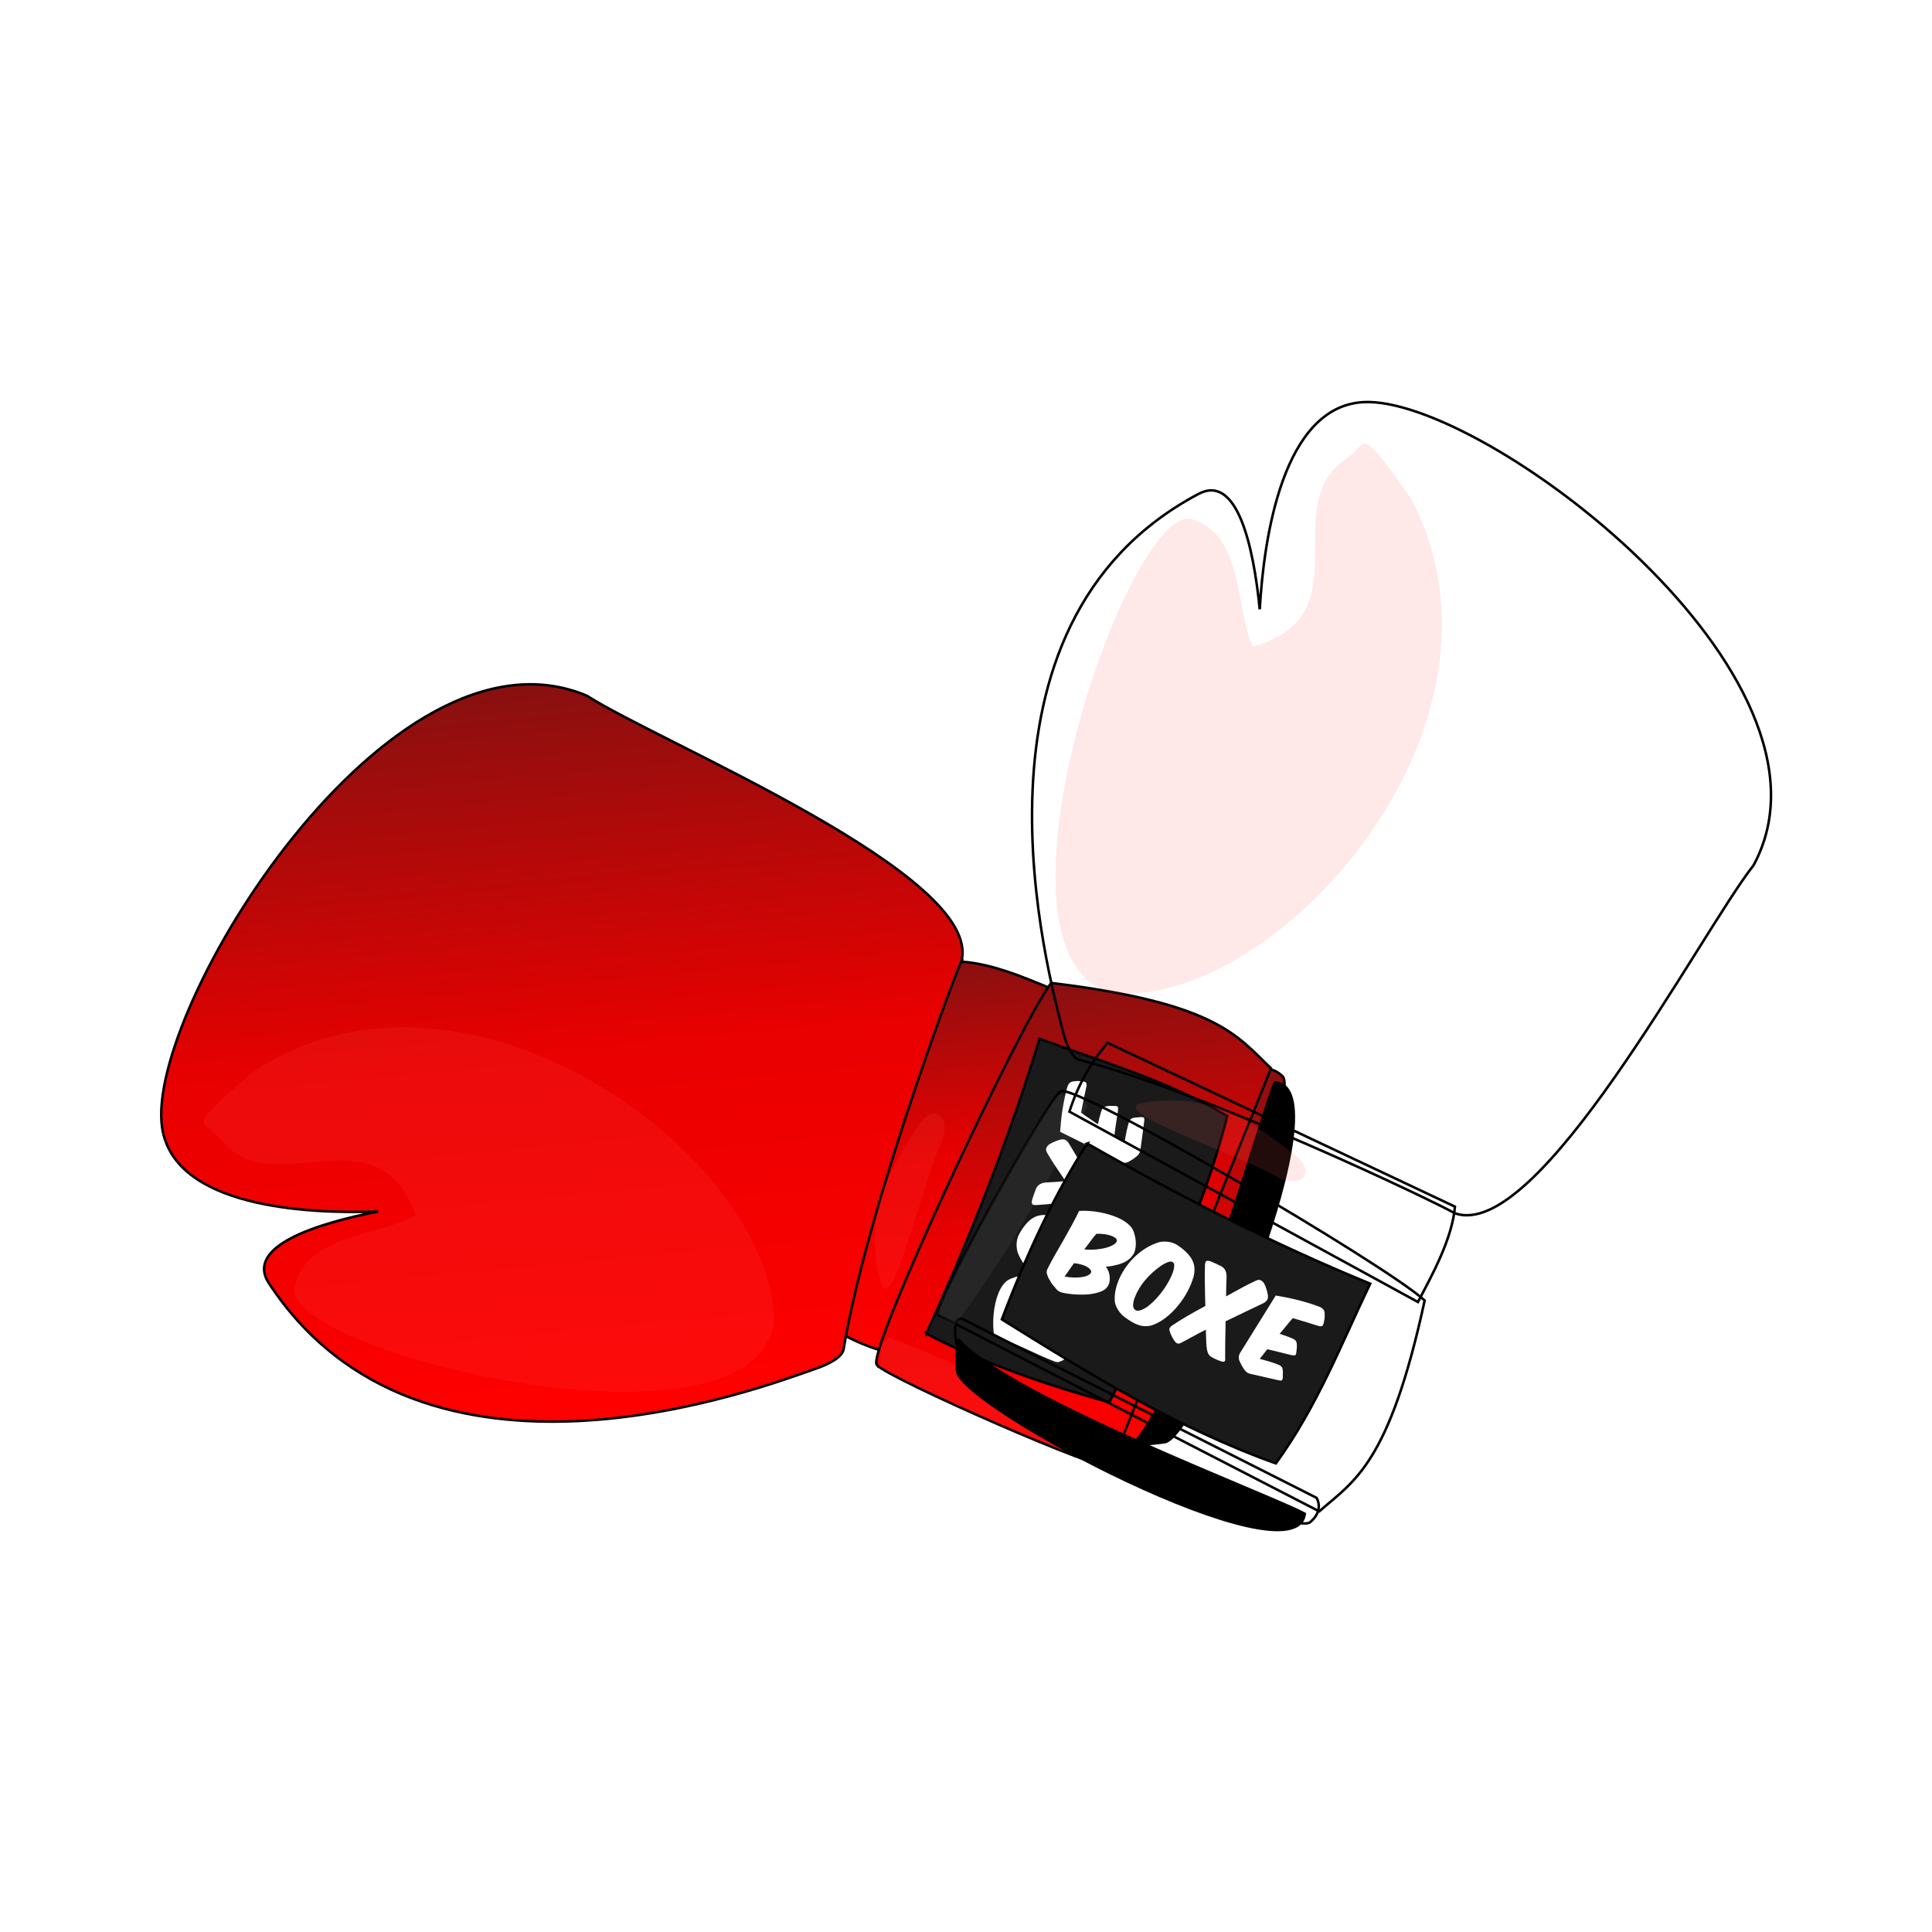 <svg:svg xmlns:dc="http://purl.org/dc/elements/1.1/" xmlns:ns1="http://sodipodi.sourceforge.net/DTD/sodipodi-0.dtd" xmlns:ns2="http://www.inkscape.org/namespaces/inkscape" xmlns:ns3="http://www.w3.org/1999/xlink" xmlns:ns5="http://creativecommons.org/ns#" xmlns:rdf="http://www.w3.org/1999/02/22-rdf-syntax-ns#" xmlns:svg="http://www.w3.org/2000/svg" height="765.687" id="svg2" version="1.1" viewBox="-13.327 -109.018 765.687 765.687" width="765.687" ns1:docname="Gants.svg" ns2:version="0.48.1 r9760">
  <svg:title id="title4124">Gants de boxe</svg:title>
  <svg:defs id="defs4">
    <svg:linearGradient id="linearGradient3875">
      <svg:stop id="stop3877" offset="0" style="stop-color:#ff0000" />
      <svg:stop id="stop3883" offset=".5" style="stop-color:#e90000" />
      <svg:stop id="stop3879" offset="1" style="stop-color:#881010" />
    </svg:linearGradient>
    <svg:filter color-interpolation-filters="sRGB" id="filter3935" ns2:collect="always">
      <svg:feGaussianBlur id="feGaussianBlur3937" stdDeviation="3.476" ns2:collect="always" />
    </svg:filter>
    <svg:filter color-interpolation-filters="sRGB" id="filter3941" ns2:collect="always">
      <svg:feGaussianBlur id="feGaussianBlur3943" stdDeviation="0.668" ns2:collect="always" />
    </svg:filter>
    <svg:filter color-interpolation-filters="sRGB" id="filter3963" ns2:collect="always">
      <svg:feGaussianBlur id="feGaussianBlur3965" stdDeviation="1.101" ns2:collect="always" />
    </svg:filter>
    <svg:filter color-interpolation-filters="sRGB" id="filter4030" ns2:label="Darken edges" ns2:menu="Shadows and Glows" ns2:menu-tooltip="Darken the edges with an inner blur">
      <svg:feGaussianBlur id="feGaussianBlur4032" result="result6" stdDeviation="1.5" />
      <svg:feComposite id="feComposite4034" in="SourceGraphic" in2="result6" operator="atop" result="result8" />
      <svg:feComposite id="feComposite4036" in="result8" in2="SourceAlpha" operator="atop" result="result9" />
    </svg:filter>
    <svg:linearGradient gradientUnits="userSpaceOnUse" id="linearGradient4108" x1="283.35" x2="437.15" y1="411.26" y2="411.26" ns2:collect="always" ns3:href="#linearGradient3875" />
    <svg:linearGradient gradientUnits="userSpaceOnUse" id="linearGradient4110" x1="238.06" x2="383.18" y1="509.78" y2="509.78" ns2:collect="always" ns3:href="#linearGradient3875" />
    <svg:linearGradient gradientUnits="userSpaceOnUse" id="linearGradient4112" x1="231.13" x2="425.14" y1="462.29" y2="462.29" ns2:collect="always" ns3:href="#linearGradient3875" />
    <svg:linearGradient gradientUnits="userSpaceOnUse" id="linearGradient4114" x1="268.53" x2="562.41" y1="267.7" y2="267.7" ns2:collect="always" ns3:href="#linearGradient3875" />
  </svg:defs>
  <ns1:namedview bordercolor="#666666" borderopacity="1.0" fit-margin-bottom="5" fit-margin-left="5" fit-margin-right="5" fit-margin-top="5" id="base" pagecolor="#ffffff" showgrid="false" showguides="true" ns2:current-layer="layer1" ns2:cx="109.68582" ns2:cy="266.62023" ns2:document-units="px" ns2:guide-bbox="true" ns2:pageopacity="0.0" ns2:pageshadow="2" ns2:window-height="1026" ns2:window-maximized="1" ns2:window-width="1680" ns2:window-x="0" ns2:window-y="24" ns2:zoom="0.7" />
  <svg:g id="layer1" transform="translate(-7.64 -74.191)" ns2:groupmode="layer" ns2:label="Calque 1">
    <svg:g id="g4076" transform="translate(134.29 18.571)" ns2:export-filename="/home/olivier/Images/Photos/Creations/Gants de boxe.png" ns2:export-xdpi="204" ns2:export-ydpi="204">
      <svg:g id="g4038" style="filter:url(#filter4030)" transform="matrix(-.093 -.996 .996 -.093 -144.04 802.08)">
        <svg:path d="m299.01 359.9c-6.825 7.949-11.912 17.016-15.152 27.274l138.12 75.44c5.756-10.942 13.539-25.002 14.673-37.794z" id="path4040" style="stroke:#000000;stroke-width:1px;fill:url(#linearGradient4108)" ns1:nodetypes="ccccc" ns2:connector-curvature="0" />
        <svg:path d="m242.5 469.86s-5.385-4.257-3.571 8.571 132.16 78.385 140.36 71.429c5.696-4.836 2.5-9.643 2.5-9.643z" id="path4042" style="stroke:#000000;stroke-width:1px;fill:url(#linearGradient4110)" ns1:nodetypes="czscc" ns2:connector-curvature="0" />
        <svg:path d="m280.36 379.15c-5.81 4.199-51.724 86.947-48.571 88.571l151.07 77.857c13.745-12.026 27.694-18.512 41.786-83.571-15.119-14.048-138.97-86.699-144.29-82.857z" id="path4044" style="stroke:#000000;stroke-width:1px;fill:url(#linearGradient4112)" ns1:nodetypes="ssccs" ns2:connector-curvature="0" />
        <svg:path d="m240 477.61s-1.142-1.636-0.714 12.143c0.428 13.779 134.25 84.639 137.86 56.786-13.738-7.502-116.23-45.781-137.14-68.929z" id="path4046" style="stroke:#000000;stroke-width:1px;fill:#000000" ns1:nodetypes="czcc" ns2:connector-curvature="0" />
        <svg:path d="m436.43 427.36c-7.322-4.287-96.412-47.073-148.57-60.714-3.243-0.848-5.413-6.675-6.429-10.714-5.8-23.08-44.56-161.58 53.57-213.57 15.473-8.197 21.824 21.034 24.286 45.714 1.595-28.412 9.184-80.372 41.061-82.107 46.96-2.56 195.05 108.78 154.65 183.54-21.21 27-85.42 150.24-118.57 137.85z" id="path4048" style="stroke:#000000;stroke-width:1px;fill:url(#linearGradient4114)" ns1:nodetypes="cssscscc" ns2:connector-curvature="0" />
        <svg:path d="m290.92 399.8c-12.716 19.643-23.815 43.329-33.84 69.701 34.834 21.752 69.801 43.235 108.59 57.074 16.485-22.732 25.869-47.239 37.376-71.216-38.09-15.663-75.383-34.512-112.13-55.558z" id="path4050" style="stroke:#000000;stroke-width:1px;fill:#1a1a1a" ns1:nodetypes="ccccc" ns2:connector-curvature="0" />
        <svg:g id="g4052" style="fill:#ffffff" transform="rotate(23.709)">
          <svg:path d="m453.47 290.81c0.907-0.453 1.693-0.92 2.36-1.4 0.667-0.507 1.32-1 1.96-1.48 0.587-0.507 1.133-1.04 1.64-1.6 0.507-0.587 0.933-1.213 1.28-1.88 0.347-0.667 0.587-1.36 0.72-2.08 0.16-0.72 0.173-1.467 0.04-2.24-0.293-1.413-0.76-2.653-1.4-3.72-0.613-1.067-1.387-2.067-2.32-3-0.72-0.693-1.64-1.213-2.76-1.56-1.12-0.373-2.36-0.6-3.72-0.68-1.333-0.08-2.747-0.04-4.24 0.12-1.493 0.16-2.973 0.413-4.44 0.76-1.44 0.347-2.827 0.76-4.16 1.24-1.333 0.48-2.507 1-3.52 1.56-0.053 2.053-0.187 4.227-0.4 6.52-0.187 2.267-0.4 4.533-0.64 6.8-0.267 2.24-0.507 4.413-0.72 6.52-0.213 2.08-0.36 3.947-0.44 5.6-0.053 0.507-0.053 0.92 0 1.24s0.147 0.613 0.28 0.88c0.133 0.24 0.32 0.48 0.56 0.72 0.213 0.213 0.467 0.48 0.76 0.8 0.8 0.613 1.493 1.12 2.08 1.52 0.613 0.373 1.32 0.733 2.12 1.08 0.427 0.24 0.8 0.413 1.12 0.52 0.32 0.107 0.64 0.173 0.96 0.2 0.347 0.027 0.693 0.013 1.04-0.04 0.373-0.053 0.813-0.147 1.32-0.28 0.96-0.24 1.973-0.533 3.04-0.88 1.067-0.373 2.12-0.787 3.16-1.24 1.067-0.453 2.067-0.96 3-1.52 0.96-0.56 1.787-1.147 2.48-1.76 1.013-0.8 1.747-1.613 2.2-2.44 0.453-0.853 0.613-1.88 0.48-3.08-0.213-1.013-0.653-2-1.32-2.96-0.64-0.96-1.48-1.707-2.52-2.24m-10.56-2.84c0.373-1.413 0.693-2.747 0.96-4 0.267-1.253 0.587-2.453 0.96-3.6 1.147-0.533 2.213-0.933 3.2-1.2 0.987-0.267 1.853-0.413 2.6-0.44 0.773-0.053 1.4 0.013 1.88 0.2 0.48 0.16 0.773 0.413 0.88 0.76 0.107 0.427-0.053 1-0.48 1.72-0.427 0.693-1.107 1.44-2.04 2.24-0.907 0.773-2.04 1.547-3.4 2.32-1.333 0.773-2.853 1.44-4.56 2m-1.52 6.64c1.067-0.347 2.04-0.573 2.92-0.68 0.88-0.133 1.653-0.16 2.32-0.08 0.667 0.08 1.2 0.227 1.6 0.44 0.4 0.213 0.667 0.453 0.8 0.72 0.107 0.453-0.04 0.96-0.44 1.52-0.373 0.533-0.96 1.08-1.76 1.64-0.8 0.533-1.773 1.053-2.92 1.56-1.147 0.48-2.413 0.893-3.8 1.24 0.187-1.067 0.387-2.107 0.6-3.12 0.24-1.04 0.467-2.12 0.68-3.24" id="path4054" ns2:connector-curvature="0" />
          <svg:path d="m483.65 274.53c-0.907-0.72-2.053-1.333-3.44-1.84-1.36-0.507-2.8-0.88-4.32-1.12-1.173-0.187-2.413-0.093-3.72 0.28-1.28 0.373-2.387 0.92-3.32 1.64-1.387 1.2-2.613 2.56-3.68 4.08-1.04 1.493-1.92 3.08-2.64 4.76s-1.267 3.413-1.64 5.2c-0.373 1.76-0.573 3.493-0.6 5.2-0.027 1.707 0.12 3.333 0.44 4.88 0.32 1.547 0.8 2.933 1.44 4.16 0.4 0.747 0.947 1.413 1.64 2 0.693 0.587 1.4 1.067 2.12 1.44 0.88 0.453 1.853 0.787 2.92 1 1.067 0.24 2.107 0.413 3.12 0.52 1.52 0.16 2.867 0.093 4.04-0.2 1.173-0.267 2.293-0.813 3.36-1.64 1.573-1.387 2.893-3.08 3.96-5.08 1.093-2 1.947-4.12 2.56-6.36 0.64-2.267 1.04-4.533 1.2-6.8 0.16-2.293 0.093-4.413-0.2-6.36-0.213-1.173-0.56-2.213-1.04-3.12-0.453-0.933-1.187-1.813-2.2-2.64m-6.44 4c0.533 0.16 0.92 0.72 1.16 1.68 0.267 0.933 0.4 2.067 0.4 3.4-0 1.307-0.107 2.72-0.32 4.24-0.213 1.493-0.493 2.867-0.84 4.12-0.4 1.52-0.88 2.933-1.44 4.24-0.533 1.28-1.107 2.36-1.72 3.24-0.613 0.88-1.227 1.533-1.84 1.96-0.613 0.427-1.2 0.547-1.76 0.36-0.613-0.187-1.08-0.693-1.4-1.52-0.32-0.827-0.507-1.813-0.56-2.96-0.053-1.173 0-2.427 0.16-3.76 0.16-1.36 0.427-2.667 0.8-3.92 0.373-1.28 0.853-2.6 1.44-3.96 0.613-1.387 1.267-2.64 1.96-3.76 0.693-1.12 1.387-2 2.08-2.64 0.693-0.667 1.32-0.907 1.88-0.72" id="path4056" ns2:connector-curvature="0" />
          <svg:path d="m501.86 282.41c-0.56-1.36-1.107-2.653-1.64-3.88-0.507-1.253-0.973-2.427-1.4-3.52-0.373-0.773-0.813-1.387-1.32-1.84-0.507-0.48-1.227-0.787-2.16-0.92-0.453-0.027-0.893-0.04-1.32-0.04-0.427-0.027-0.84-0.04-1.24-0.04h-1.16c-0.213 0-0.413 0-0.6 0-0.187 0-0.387 0.013-0.6 0.04-0.773 0.107-1.24 0.32-1.4 0.64-0.16 0.293-0.08 0.867 0.24 1.72 0.347 0.853 0.76 1.84 1.24 2.96 0.507 1.12 1.04 2.32 1.6 3.6 0.587 1.28 1.2 2.613 1.84 4l1.92 4.08c-1.893 2.4-3.627 4.693-5.2 6.88-1.547 2.16-2.787 3.987-3.72 5.48-0.213 0.32-0.347 0.6-0.4 0.84-0.08 0.24-0.12 0.453-0.12 0.64 0.027 0.24 0.173 0.533 0.44 0.88 0.267 0.347 0.6 0.707 1 1.08 0.373 0.347 0.773 0.68 1.2 1s0.827 0.587 1.2 0.8c1.04 0.667 1.88 0.6 2.52-0.2 0.933-1.12 1.973-2.44 3.12-3.96 1.173-1.547 2.48-3.187 3.92-4.92 0.853 1.813 1.587 3.347 2.2 4.6 0.64 1.227 1.12 2.067 1.44 2.52 0.453 0.64 0.88 1.093 1.28 1.36 0.4 0.293 0.96 0.48 1.68 0.56 1.44 0.133 2.827 0.133 4.16 0 1.173-0.16 1.453-0.707 0.84-1.64-0.773-1.787-1.653-3.827-2.64-6.12-0.96-2.32-2-4.813-3.12-7.48 2-2.347 3.92-4.587 5.76-6.72 1.867-2.16 3.52-4.08 4.96-5.76 0.48-0.56 0.787-1.147 0.92-1.76 0.133-0.613-0.027-1.28-0.48-2-0.373-0.587-0.853-1.213-1.44-1.88-0.587-0.693-1.187-1.28-1.8-1.76-0.293-0.187-0.587-0.333-0.88-0.44-0.293-0.107-0.587-0.16-0.88-0.16-0.56 0-1.107 0.307-1.64 0.92-1.12 1.253-2.387 2.773-3.8 4.56-1.387 1.787-2.893 3.747-4.52 5.88" id="path4058" ns2:connector-curvature="0" />
          <svg:path d="m519.74 274.21-3.8 26.6c-0.053 0.72 0.053 1.333 0.32 1.84 0.24 0.507 0.587 0.947 1.04 1.32 0.56 0.48 1.04 0.88 1.44 1.2 0.427 0.293 0.867 0.587 1.32 0.88 0.4 0.267 0.867 0.467 1.4 0.6 0.56 0.16 1.373 0.107 2.44-0.16 1.6-0.293 3.28-0.613 5.04-0.96s3.493-0.68 5.2-1c0.72-0.133 1.147-0.293 1.28-0.48 0.133-0.213 0.133-0.587 0-1.12-0.213-0.48-0.413-0.947-0.6-1.4-0.16-0.48-0.4-0.987-0.72-1.52-0.293-0.48-0.653-0.8-1.08-0.96-0.4-0.16-0.973-0.213-1.72-0.16-1.333 0.08-2.573 0.187-3.72 0.32-1.12 0.133-2.307 0.307-3.56 0.52 0.213-0.747 0.413-1.493 0.6-2.24 0.187-0.773 0.387-1.587 0.6-2.44 1.547-0.32 3.147-0.613 4.8-0.88 1.68-0.267 3.32-0.547 4.92-0.84 0.747-0.16 1.2-0.347 1.36-0.56 0.187-0.213 0.173-0.627-0.04-1.24-0.133-0.533-0.293-1.053-0.48-1.56-0.16-0.533-0.4-1.067-0.72-1.6-0.293-0.533-0.653-0.88-1.08-1.04-0.427-0.16-1.013-0.227-1.76-0.2-0.907 0.027-1.76 0.067-2.56 0.12-0.8 0.053-1.6 0.133-2.4 0.24 0.427-1.413 0.813-2.76 1.16-4.04 0.347-1.307 0.72-2.56 1.12-3.76 1.893-0.267 3.693-0.493 5.4-0.68 1.707-0.187 3.36-0.373 4.96-0.56 0.773-0.107 1.267-0.28 1.48-0.52 0.213-0.24 0.267-0.707 0.16-1.4-0.133-0.613-0.267-1.173-0.4-1.68-0.133-0.533-0.373-1.12-0.72-1.76-0.427-1.2-1.4-1.787-2.92-1.76-1.6 0.053-3.213 0.187-4.84 0.4-1.6 0.187-3.173 0.413-4.72 0.68-1.52 0.267-2.987 0.56-4.4 0.88-1.387 0.32-2.653 0.627-3.8 0.92" id="path4060" ns2:connector-curvature="0" />
        </svg:g>
        <svg:path d="m332.34 152.32c20.989 6.524 17.173 36.365 24.244 50.508 44.381-12.383 8.739-55.529 37.376-74.751 8.31-5.553 4.041-14.142 25.254 16.162 47.398 89.831-53.463 201.85-118.19 195.97-55.838-13.926 5.88-194.09 31.315-187.89z" id="path4062" style="opacity:.366;filter:url(#filter3935);fill:#ff5555" ns1:nodetypes="cccccc" ns2:connector-curvature="0" />
        <svg:path d="m313.15 383.64c30.543-5.229 48.559 12.468 58.661 19.54 10.102 7.071 5.296 14.387-4.806 10.347-14.52-9.072-70.644-27.012-53.855-29.886z" id="path4064" style="opacity:0.36;filter:url(#filter3941);fill:#ff5555" ns1:nodetypes="sscs" ns2:connector-curvature="0" />
        <svg:path d="m280.11 380.13c-11.453 11.464-50.495 86.348-48.797 87.409l7.214 4.508c9.531-13.844 23.359-30.39 52.848-87.03-3.964-6.22-7.549-2.843-11.265-4.887z" id="path4066" style="opacity:.226;filter:url(#filter3963);fill:#ffffff" transform="matrix(.994 0 0 1 1.32 0)" ns1:nodetypes="csccc" ns2:connector-curvature="0" />
      </svg:g>
      <svg:g id="g4000" style="filter:url(#filter4030)">
        <svg:path d="m299.01 359.9c-6.825 7.949-11.912 17.016-15.152 27.274l138.12 75.44c5.756-10.942 13.539-25.002 14.673-37.794z" id="path3070" style="stroke:#000000;stroke-width:1px;fill:url(#linearGradient4108)" ns1:nodetypes="ccccc" ns2:connector-curvature="0" />
        <svg:path d="m242.5 469.86s-5.385-4.257-3.571 8.571 132.16 78.385 140.36 71.429c5.696-4.836 2.5-9.643 2.5-9.643z" id="path3078" style="stroke:#000000;stroke-width:1px;fill:url(#linearGradient4110)" ns1:nodetypes="czscc" ns2:connector-curvature="0" />
        <svg:path d="m280.36 379.15c-5.81 4.199-51.724 86.947-48.571 88.571l151.07 77.857c13.745-12.026 27.694-18.512 41.786-83.571-15.119-14.048-138.97-86.699-144.29-82.857z" id="path3076" style="stroke:#000000;stroke-width:1px;fill:url(#linearGradient4112)" ns1:nodetypes="ssccs" ns2:connector-curvature="0" />
        <svg:path d="m240 477.61s-1.142-1.636-0.714 12.143c0.428 13.779 134.25 84.639 137.86 56.786-13.738-7.502-116.23-45.781-137.14-68.929z" id="path3080" style="stroke:#000000;stroke-width:1px;fill:#000000" ns1:nodetypes="czcc" ns2:connector-curvature="0" />
        <svg:path d="m436.43 427.36c-7.322-4.287-96.412-47.073-148.57-60.714-3.243-0.848-5.413-6.675-6.429-10.714-5.8-23.08-44.56-161.58 53.57-213.57 15.473-8.197 21.824 21.034 24.286 45.714 1.595-28.412 9.184-80.372 41.061-82.107 46.96-2.56 195.05 108.78 154.65 183.54-21.21 27-85.42 150.24-118.57 137.85z" id="path3066" style="stroke:#000000;stroke-width:1px;fill:url(#linearGradient4114)" ns1:nodetypes="cssscscc" ns2:connector-curvature="0" />
        <svg:path d="m290.92 399.8c-12.716 19.643-23.815 43.329-33.84 69.701 34.834 21.752 69.801 43.235 108.59 57.074 16.485-22.732 25.869-47.239 37.376-71.216-38.09-15.663-75.383-34.512-112.13-55.558z" id="path3850" style="stroke:#000000;stroke-width:1px;fill:#1a1a1a" ns1:nodetypes="ccccc" ns2:connector-curvature="0" />
        <svg:g id="text3852" style="fill:#ffffff" transform="rotate(23.709)">
          <svg:path d="m453.47 290.81c0.907-0.453 1.693-0.92 2.36-1.4 0.667-0.507 1.32-1 1.96-1.48 0.587-0.507 1.133-1.04 1.64-1.6 0.507-0.587 0.933-1.213 1.28-1.88 0.347-0.667 0.587-1.36 0.72-2.08 0.16-0.72 0.173-1.467 0.04-2.24-0.293-1.413-0.76-2.653-1.4-3.72-0.613-1.067-1.387-2.067-2.32-3-0.72-0.693-1.64-1.213-2.76-1.56-1.12-0.373-2.36-0.6-3.72-0.68-1.333-0.08-2.747-0.04-4.24 0.12-1.493 0.16-2.973 0.413-4.44 0.76-1.44 0.347-2.827 0.76-4.16 1.24-1.333 0.48-2.507 1-3.52 1.56-0.053 2.053-0.187 4.227-0.4 6.52-0.187 2.267-0.4 4.533-0.64 6.8-0.267 2.24-0.507 4.413-0.72 6.52-0.213 2.08-0.36 3.947-0.44 5.6-0.053 0.507-0.053 0.92 0 1.24s0.147 0.613 0.28 0.88c0.133 0.24 0.32 0.48 0.56 0.72 0.213 0.213 0.467 0.48 0.76 0.8 0.8 0.613 1.493 1.12 2.08 1.52 0.613 0.373 1.32 0.733 2.12 1.08 0.427 0.24 0.8 0.413 1.12 0.52 0.32 0.107 0.64 0.173 0.96 0.2 0.347 0.027 0.693 0.013 1.04-0.04 0.373-0.053 0.813-0.147 1.32-0.28 0.96-0.24 1.973-0.533 3.04-0.88 1.067-0.373 2.12-0.787 3.16-1.24 1.067-0.453 2.067-0.96 3-1.52 0.96-0.56 1.787-1.147 2.48-1.76 1.013-0.8 1.747-1.613 2.2-2.44 0.453-0.853 0.613-1.88 0.48-3.08-0.213-1.013-0.653-2-1.32-2.96-0.64-0.96-1.48-1.707-2.52-2.24m-10.56-2.84c0.373-1.413 0.693-2.747 0.96-4 0.267-1.253 0.587-2.453 0.96-3.6 1.147-0.533 2.213-0.933 3.2-1.2 0.987-0.267 1.853-0.413 2.6-0.44 0.773-0.053 1.4 0.013 1.88 0.2 0.48 0.16 0.773 0.413 0.88 0.76 0.107 0.427-0.053 1-0.48 1.72-0.427 0.693-1.107 1.44-2.04 2.24-0.907 0.773-2.04 1.547-3.4 2.32-1.333 0.773-2.853 1.44-4.56 2m-1.52 6.64c1.067-0.347 2.04-0.573 2.92-0.68 0.88-0.133 1.653-0.16 2.32-0.08 0.667 0.08 1.2 0.227 1.6 0.44 0.4 0.213 0.667 0.453 0.8 0.72 0.107 0.453-0.04 0.96-0.44 1.52-0.373 0.533-0.96 1.08-1.76 1.64-0.8 0.533-1.773 1.053-2.92 1.56-1.147 0.48-2.413 0.893-3.8 1.24 0.187-1.067 0.387-2.107 0.6-3.12 0.24-1.04 0.467-2.12 0.68-3.24" id="path3968" ns2:connector-curvature="0" />
          <svg:path d="m483.65 274.53c-0.907-0.72-2.053-1.333-3.44-1.84-1.36-0.507-2.8-0.88-4.32-1.12-1.173-0.187-2.413-0.093-3.72 0.28-1.28 0.373-2.387 0.92-3.32 1.64-1.387 1.2-2.613 2.56-3.68 4.08-1.04 1.493-1.92 3.08-2.64 4.76s-1.267 3.413-1.64 5.2c-0.373 1.76-0.573 3.493-0.6 5.2-0.027 1.707 0.12 3.333 0.44 4.88 0.32 1.547 0.8 2.933 1.44 4.16 0.4 0.747 0.947 1.413 1.64 2 0.693 0.587 1.4 1.067 2.12 1.44 0.88 0.453 1.853 0.787 2.92 1 1.067 0.24 2.107 0.413 3.12 0.52 1.52 0.16 2.867 0.093 4.04-0.2 1.173-0.267 2.293-0.813 3.36-1.64 1.573-1.387 2.893-3.08 3.96-5.08 1.093-2 1.947-4.12 2.56-6.36 0.64-2.267 1.04-4.533 1.2-6.8 0.16-2.293 0.093-4.413-0.2-6.36-0.213-1.173-0.56-2.213-1.04-3.12-0.453-0.933-1.187-1.813-2.2-2.64m-6.44 4c0.533 0.16 0.92 0.72 1.16 1.68 0.267 0.933 0.4 2.067 0.4 3.4-0 1.307-0.107 2.72-0.32 4.24-0.213 1.493-0.493 2.867-0.84 4.12-0.4 1.52-0.88 2.933-1.44 4.24-0.533 1.28-1.107 2.36-1.72 3.24-0.613 0.88-1.227 1.533-1.84 1.96-0.613 0.427-1.2 0.547-1.76 0.36-0.613-0.187-1.08-0.693-1.4-1.52-0.32-0.827-0.507-1.813-0.56-2.96-0.053-1.173 0-2.427 0.16-3.76 0.16-1.36 0.427-2.667 0.8-3.92 0.373-1.28 0.853-2.6 1.44-3.96 0.613-1.387 1.267-2.64 1.96-3.76 0.693-1.12 1.387-2 2.08-2.64 0.693-0.667 1.32-0.907 1.88-0.72" id="path3970" ns2:connector-curvature="0" />
          <svg:path d="m501.86 282.41c-0.56-1.36-1.107-2.653-1.64-3.88-0.507-1.253-0.973-2.427-1.4-3.52-0.373-0.773-0.813-1.387-1.32-1.84-0.507-0.48-1.227-0.787-2.16-0.92-0.453-0.027-0.893-0.04-1.32-0.04-0.427-0.027-0.84-0.04-1.24-0.04h-1.16c-0.213 0-0.413 0-0.6 0-0.187 0-0.387 0.013-0.6 0.04-0.773 0.107-1.24 0.32-1.4 0.64-0.16 0.293-0.08 0.867 0.24 1.72 0.347 0.853 0.76 1.84 1.24 2.96 0.507 1.12 1.04 2.32 1.6 3.6 0.587 1.28 1.2 2.613 1.84 4l1.92 4.08c-1.893 2.4-3.627 4.693-5.2 6.88-1.547 2.16-2.787 3.987-3.72 5.48-0.213 0.32-0.347 0.6-0.4 0.84-0.08 0.24-0.12 0.453-0.12 0.64 0.027 0.24 0.173 0.533 0.44 0.88 0.267 0.347 0.6 0.707 1 1.08 0.373 0.347 0.773 0.68 1.2 1s0.827 0.587 1.2 0.8c1.04 0.667 1.88 0.6 2.52-0.2 0.933-1.12 1.973-2.44 3.12-3.96 1.173-1.547 2.48-3.187 3.92-4.92 0.853 1.813 1.587 3.347 2.2 4.6 0.64 1.227 1.12 2.067 1.44 2.52 0.453 0.64 0.88 1.093 1.28 1.36 0.4 0.293 0.96 0.48 1.68 0.56 1.44 0.133 2.827 0.133 4.16 0 1.173-0.16 1.453-0.707 0.84-1.64-0.773-1.787-1.653-3.827-2.64-6.12-0.96-2.32-2-4.813-3.12-7.48 2-2.347 3.92-4.587 5.76-6.72 1.867-2.16 3.52-4.08 4.96-5.76 0.48-0.56 0.787-1.147 0.92-1.76 0.133-0.613-0.027-1.28-0.48-2-0.373-0.587-0.853-1.213-1.44-1.88-0.587-0.693-1.187-1.28-1.8-1.76-0.293-0.187-0.587-0.333-0.88-0.44-0.293-0.107-0.587-0.16-0.88-0.16-0.56 0-1.107 0.307-1.64 0.92-1.12 1.253-2.387 2.773-3.8 4.56-1.387 1.787-2.893 3.747-4.52 5.88" id="path3972" ns2:connector-curvature="0" />
          <svg:path d="m519.74 274.21-3.8 26.6c-0.053 0.72 0.053 1.333 0.32 1.84 0.24 0.507 0.587 0.947 1.04 1.32 0.56 0.48 1.04 0.88 1.44 1.2 0.427 0.293 0.867 0.587 1.32 0.88 0.4 0.267 0.867 0.467 1.4 0.6 0.56 0.16 1.373 0.107 2.44-0.16 1.6-0.293 3.28-0.613 5.04-0.96s3.493-0.68 5.2-1c0.72-0.133 1.147-0.293 1.28-0.48 0.133-0.213 0.133-0.587 0-1.12-0.213-0.48-0.413-0.947-0.6-1.4-0.16-0.48-0.4-0.987-0.72-1.52-0.293-0.48-0.653-0.8-1.08-0.96-0.4-0.16-0.973-0.213-1.72-0.16-1.333 0.08-2.573 0.187-3.72 0.32-1.12 0.133-2.307 0.307-3.56 0.52 0.213-0.747 0.413-1.493 0.6-2.24 0.187-0.773 0.387-1.587 0.6-2.44 1.547-0.32 3.147-0.613 4.8-0.88 1.68-0.267 3.32-0.547 4.92-0.84 0.747-0.16 1.2-0.347 1.36-0.56 0.187-0.213 0.173-0.627-0.04-1.24-0.133-0.533-0.293-1.053-0.48-1.56-0.16-0.533-0.4-1.067-0.72-1.6-0.293-0.533-0.653-0.88-1.08-1.04-0.427-0.16-1.013-0.227-1.76-0.2-0.907 0.027-1.76 0.067-2.56 0.12-0.8 0.053-1.6 0.133-2.4 0.24 0.427-1.413 0.813-2.76 1.16-4.04 0.347-1.307 0.72-2.56 1.12-3.76 1.893-0.267 3.693-0.493 5.4-0.68 1.707-0.187 3.36-0.373 4.96-0.56 0.773-0.107 1.267-0.28 1.48-0.52 0.213-0.24 0.267-0.707 0.16-1.4-0.133-0.613-0.267-1.173-0.4-1.68-0.133-0.533-0.373-1.12-0.72-1.76-0.427-1.2-1.4-1.787-2.92-1.76-1.6 0.053-3.213 0.187-4.84 0.4-1.6 0.187-3.173 0.413-4.72 0.68-1.52 0.267-2.987 0.56-4.4 0.88-1.387 0.32-2.653 0.627-3.8 0.92" id="path3974" ns2:connector-curvature="0" />
        </svg:g>
        <svg:path d="m332.34 152.32c20.989 6.524 17.173 36.365 24.244 50.508 44.381-12.383 8.739-55.529 37.376-74.751 8.31-5.553 4.041-14.142 25.254 16.162 47.398 89.831-53.463 201.85-118.19 195.97-55.838-13.926 5.88-194.09 31.315-187.89z" id="path3901" style="opacity:.366;filter:url(#filter3935);fill:#ff5555" ns1:nodetypes="cccccc" ns2:connector-curvature="0" />
        <svg:path d="m313.15 383.64c30.543-5.229 48.559 12.468 58.661 19.54 10.102 7.071 5.296 14.387-4.806 10.347-14.52-9.072-70.644-27.012-53.855-29.886z" id="path3939" style="opacity:0.36;filter:url(#filter3941);fill:#ff5555" ns1:nodetypes="sscs" ns2:connector-curvature="0" />
        <svg:path d="m280.11 380.13c-11.453 11.464-50.495 86.348-48.797 87.409l7.214 4.508c9.531-13.844 23.359-30.39 52.848-87.03-3.964-6.22-7.549-2.843-11.265-4.887z" id="path3959" style="opacity:.226;filter:url(#filter3963);fill:#ffffff" transform="matrix(.994 0 0 1 1.32 0)" ns1:nodetypes="csccc" ns2:connector-curvature="0" />
      </svg:g>
    </svg:g>
  </svg:g>
</svg:svg>